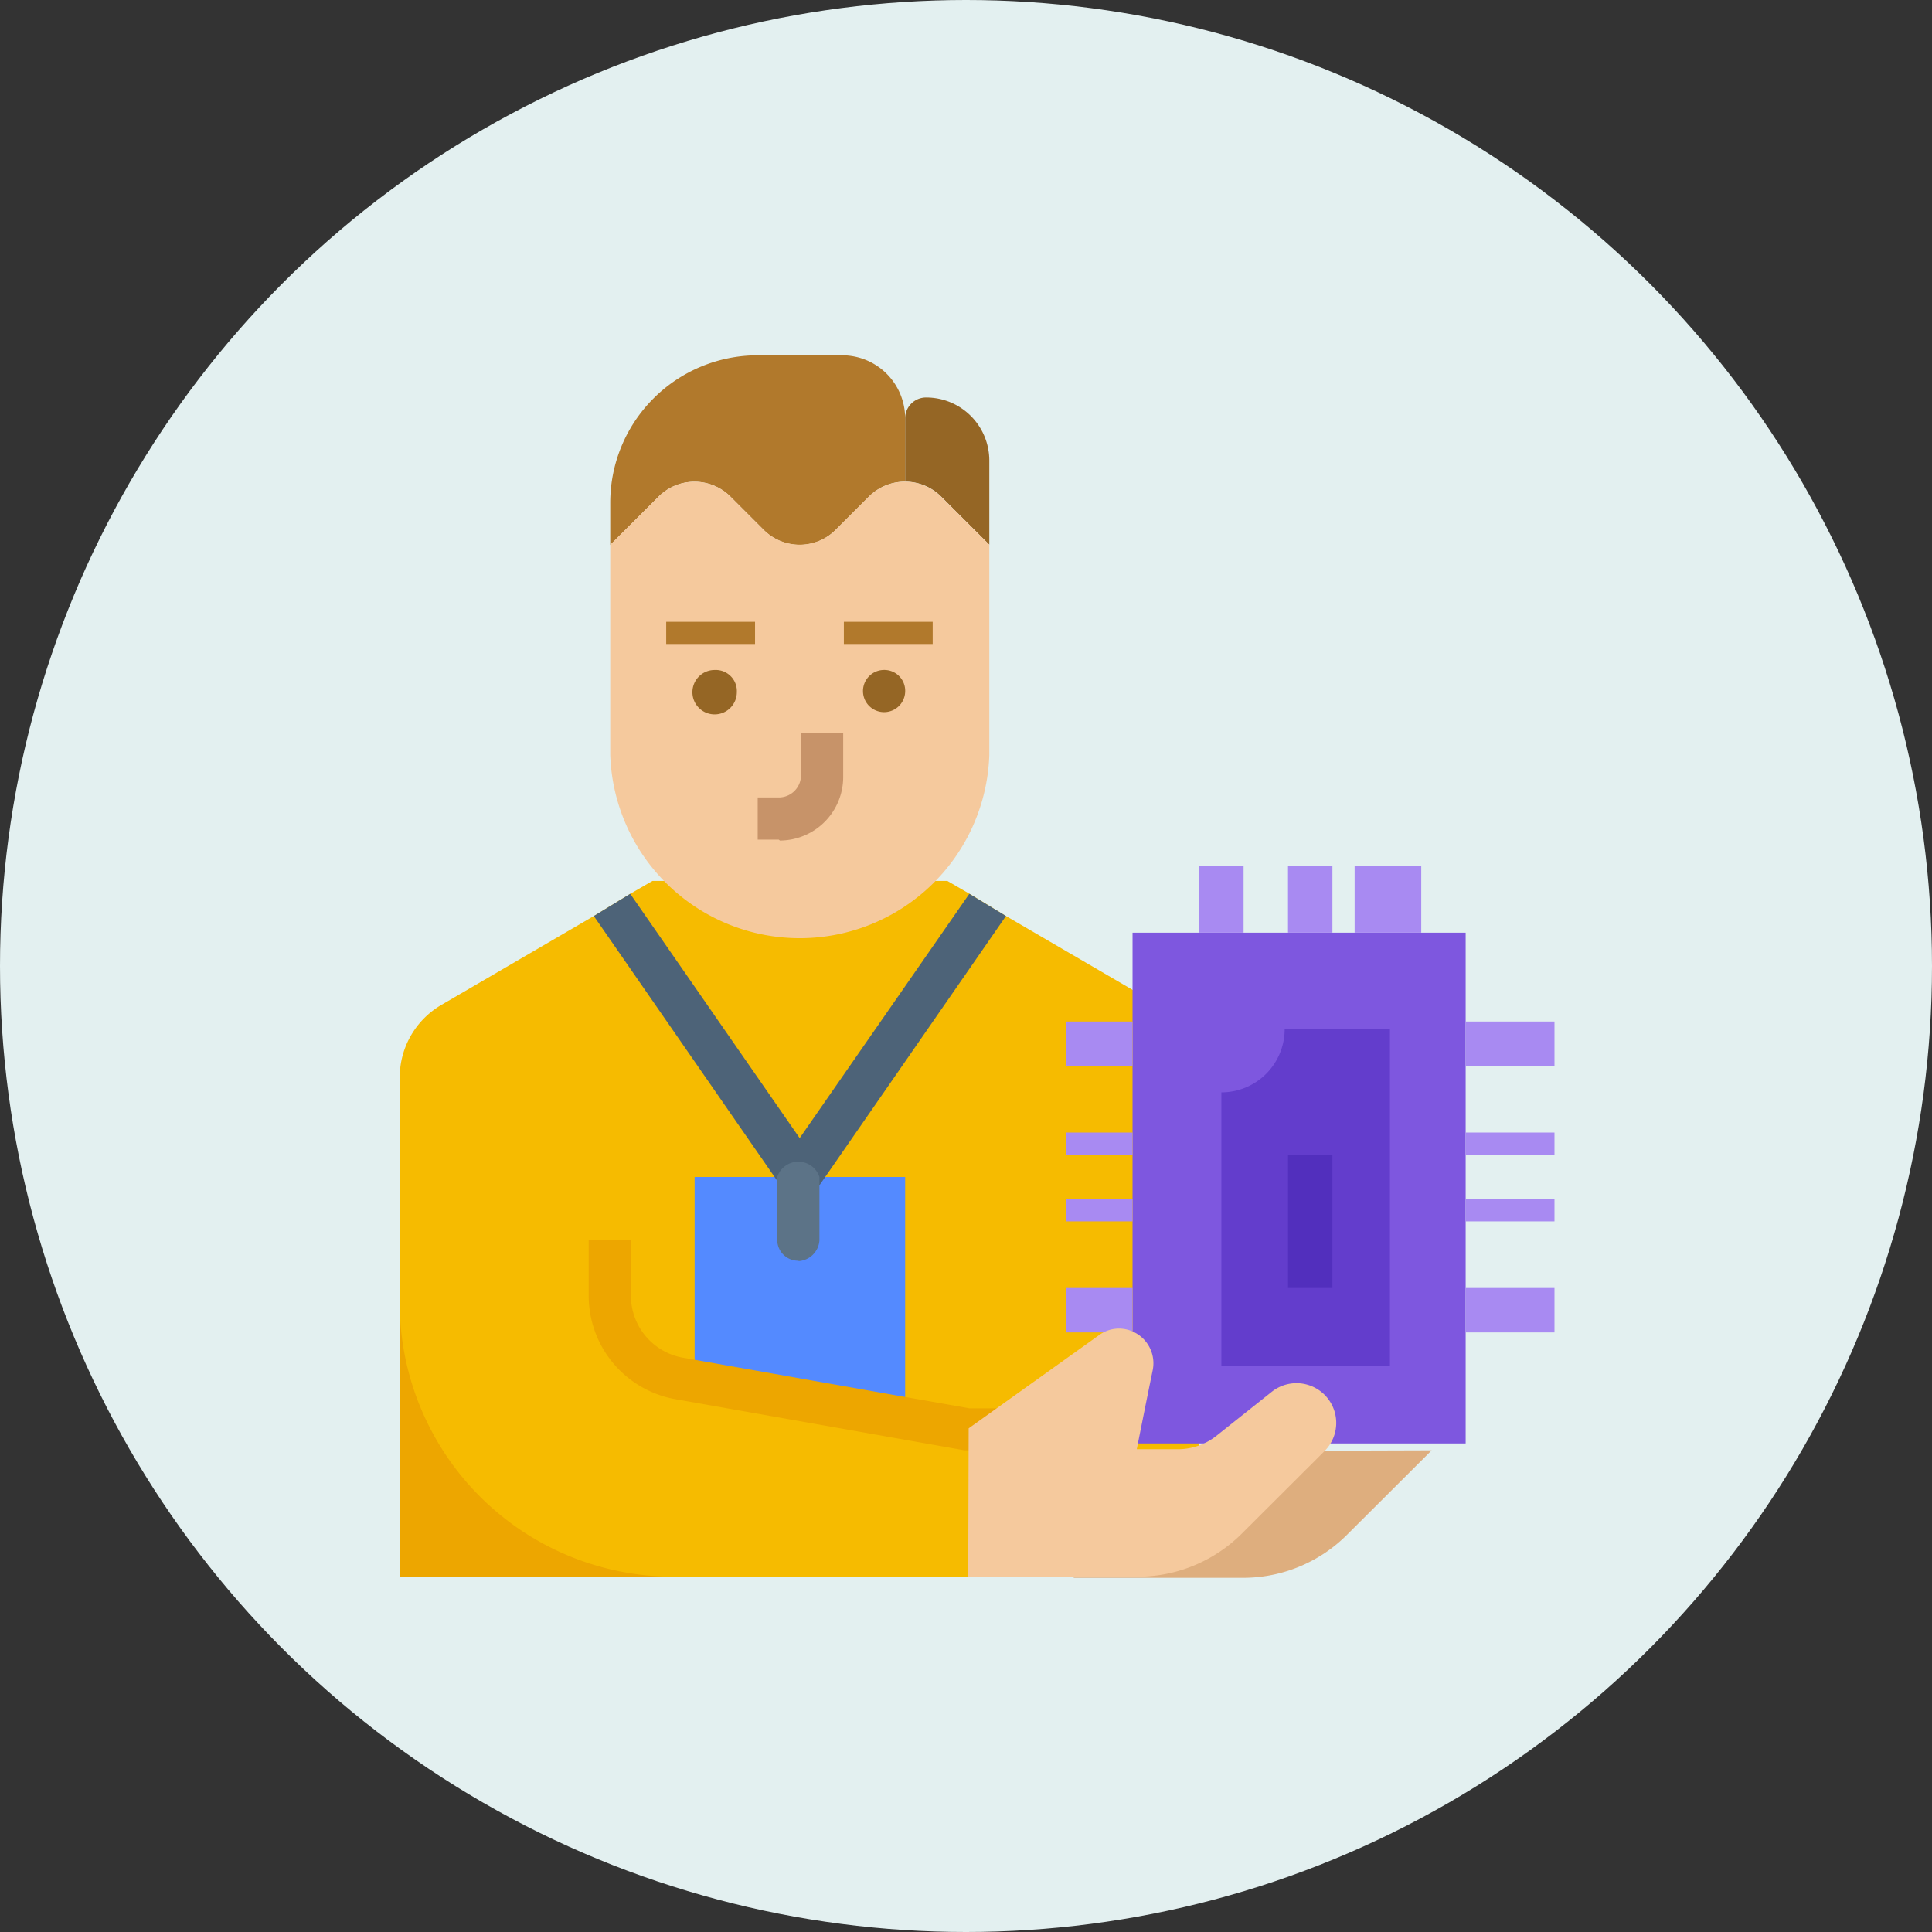 <svg id="Layer_1" data-name="Layer 1" xmlns="http://www.w3.org/2000/svg" viewBox="0 0 87 87"><rect x="0" y="0" width="87" height="87" fill="#333333" stroke="none"/><defs><style>.cls-1{fill:#e3f0f0;}.cls-2{fill:#f6bb00;}.cls-3{fill:#deae7e;}.cls-4{fill:#eda600;}.cls-5{fill:#7e57df;}.cls-6{fill:#a88af2;}.cls-7{fill:#548aff;}.cls-8{fill:#4d6378;}.cls-9{fill:#633dcc;}.cls-10{fill:#522fbd;}.cls-11{fill:#f5c99d;}.cls-12{fill:#b1792c;}.cls-13{fill:#956625;}.cls-14{fill:#5c7387;}.cls-15{fill:#c79369;}</style></defs><title>تكنولوجيا معلومات واتصالات</title><circle id="Ellipse_19" data-name="Ellipse 19" class="cls-1" cx="43.5" cy="43.5" r="43.5"/><g id="Group_58" data-name="Group 58"><path id="Path_224" data-name="Path 224" class="cls-2" d="M110,104.52V127H74V104.52a3.78,3.78,0,0,1,1.88-3.27l6.86-4,1.64-1,1-.58H98.66l1,.58,1.64,1,6.86,4a3.78,3.78,0,0,1,1.88,3.27Z" transform="translate(-56 -56)"/><path id="Path_225" data-name="Path 225" class="cls-3" d="M120.47,121.31l-3.75,3.74a6.62,6.62,0,0,1-4.69,2h-7.68v-5.69Z" transform="translate(-56 -56)"/><path id="Path_226" data-name="Path 226" class="cls-4" d="M74,127H86.33A12.33,12.33,0,0,1,74,114.67Z" transform="translate(-56 -56)"/><rect id="Rectangle_75" data-name="Rectangle 75" class="cls-5" x="51" y="42" width="15" height="23"/><rect id="Rectangle_76" data-name="Rectangle 76" class="cls-6" x="48" y="46" width="3" height="2"/><rect id="Rectangle_77" data-name="Rectangle 77" class="cls-6" x="48" y="51" width="3" height="1"/><rect id="Rectangle_78" data-name="Rectangle 78" class="cls-6" x="48" y="54" width="3" height="1"/><rect id="Rectangle_79" data-name="Rectangle 79" class="cls-6" x="48" y="58" width="3" height="2"/><rect id="Rectangle_80" data-name="Rectangle 80" class="cls-6" x="66" y="46" width="4" height="2"/><rect id="Rectangle_81" data-name="Rectangle 81" class="cls-6" x="66" y="51" width="4" height="1"/><rect id="Rectangle_82" data-name="Rectangle 82" class="cls-6" x="66" y="54" width="4" height="1"/><rect id="Rectangle_83" data-name="Rectangle 83" class="cls-6" x="66" y="58" width="4" height="2"/><rect id="Rectangle_84" data-name="Rectangle 84" class="cls-6" x="54" y="39" width="2" height="3"/><rect id="Rectangle_85" data-name="Rectangle 85" class="cls-6" x="58" y="39" width="2" height="3"/><rect id="Rectangle_86" data-name="Rectangle 86" class="cls-6" x="61" y="39" width="3" height="3"/><path id="Path_227" data-name="Path 227" class="cls-7" d="M87.28,118.46V109h9.48v10.43Z" transform="translate(-56 -56)"/><path id="Path_228" data-name="Path 228" class="cls-8" d="M101.3,97.25l-8.5,12.27a1,1,0,0,1-1.32.24.78.78,0,0,1-.24-.24l-8.5-12.27,1.64-1,7.63,11,7.64-11Z" transform="translate(-56 -56)"/><path id="Path_229" data-name="Path 229" class="cls-9" d="M111,105.19a2.85,2.85,0,0,0,2.85-2.85h4.74v15.18H111Z" transform="translate(-56 -56)"/><rect id="Rectangle_87" data-name="Rectangle 87" class="cls-10" x="58" y="52" width="2" height="6"/><path id="Path_230" data-name="Path 230" class="cls-4" d="M101.5,121.31H99.43l-13-2.3a4.73,4.73,0,0,1-3.92-4.67v-2.5h1.9v2.5a2.84,2.84,0,0,0,2.35,2.8l12.9,2.28h1.81Z" transform="translate(-56 -56)"/><path id="Path_231" data-name="Path 231" class="cls-11" d="M99.6,127h7.68a6.65,6.65,0,0,0,4.7-2l3.66-3.65a1.79,1.79,0,0,0-2.39-2.66l-2.44,1.94a2.8,2.8,0,0,1-1.77.63h-1.85s.43-2.17.72-3.57a1.56,1.56,0,0,0-.84-1.7h0a1.51,1.51,0,0,0-1.56.12l-5.89,4.21Z" transform="translate(-56 -56)"/><path id="Path_232" data-name="Path 232" class="cls-12" d="M96.76,77.69V74.84A2.84,2.84,0,0,0,93.91,72H90.12a6.64,6.64,0,0,0-6.64,6.64h0v1.9l2.18-2.18a2.29,2.29,0,0,1,3.23,0l1.5,1.5a2.28,2.28,0,0,0,3.24,0l1.5-1.5a2.29,2.29,0,0,1,1.62-.67Z" transform="translate(-56 -56)"/><path id="Path_233" data-name="Path 233" class="cls-13" d="M97.71,73.9a2.84,2.84,0,0,1,2.84,2.84h0v3.79l-2.17-2.17a2.29,2.29,0,0,0-1.62-.67V74.84a.94.94,0,0,1,.95-.94Z" transform="translate(-56 -56)"/><path id="Path_234" data-name="Path 234" class="cls-11" d="M100.55,80.53V90a8.54,8.54,0,0,1-17.07,0V80.53l2.18-2.17a2.29,2.29,0,0,1,3.23,0l1.5,1.5a2.3,2.3,0,0,0,3.24,0l1.5-1.5a2.3,2.3,0,0,1,3.24,0Z" transform="translate(-56 -56)"/><rect id="Rectangle_88" data-name="Rectangle 88" class="cls-12" x="30" y="28" width="4" height="1"/><path id="Path_235" data-name="Path 235" class="cls-14" d="M92,112.77a.94.94,0,0,1-1-.94h0V109a1,1,0,0,1,1.9,0v2.85a1,1,0,0,1-1,.94Z" transform="translate(-56 -56)"/><path id="Path_236" data-name="Path 236" class="cls-15" d="M91.07,93.81h-.95v-1.9h.95a1,1,0,0,0,1-1v-1.9h1.9V91a2.86,2.86,0,0,1-2.85,2.85Z" transform="translate(-56 -56)"/><path id="Path_237" data-name="Path 237" class="cls-13" d="M89.18,87.17a1,1,0,1,1-1-1A.95.95,0,0,1,89.18,87.17Z" transform="translate(-56 -56)"/><path id="Path_238" data-name="Path 238" class="cls-13" d="M96.76,87.17a.95.95,0,1,1-1-1A.94.94,0,0,1,96.76,87.17Z" transform="translate(-56 -56)"/><rect id="Rectangle_89" data-name="Rectangle 89" class="cls-12" x="38" y="28" width="4" height="1"/></g></svg>